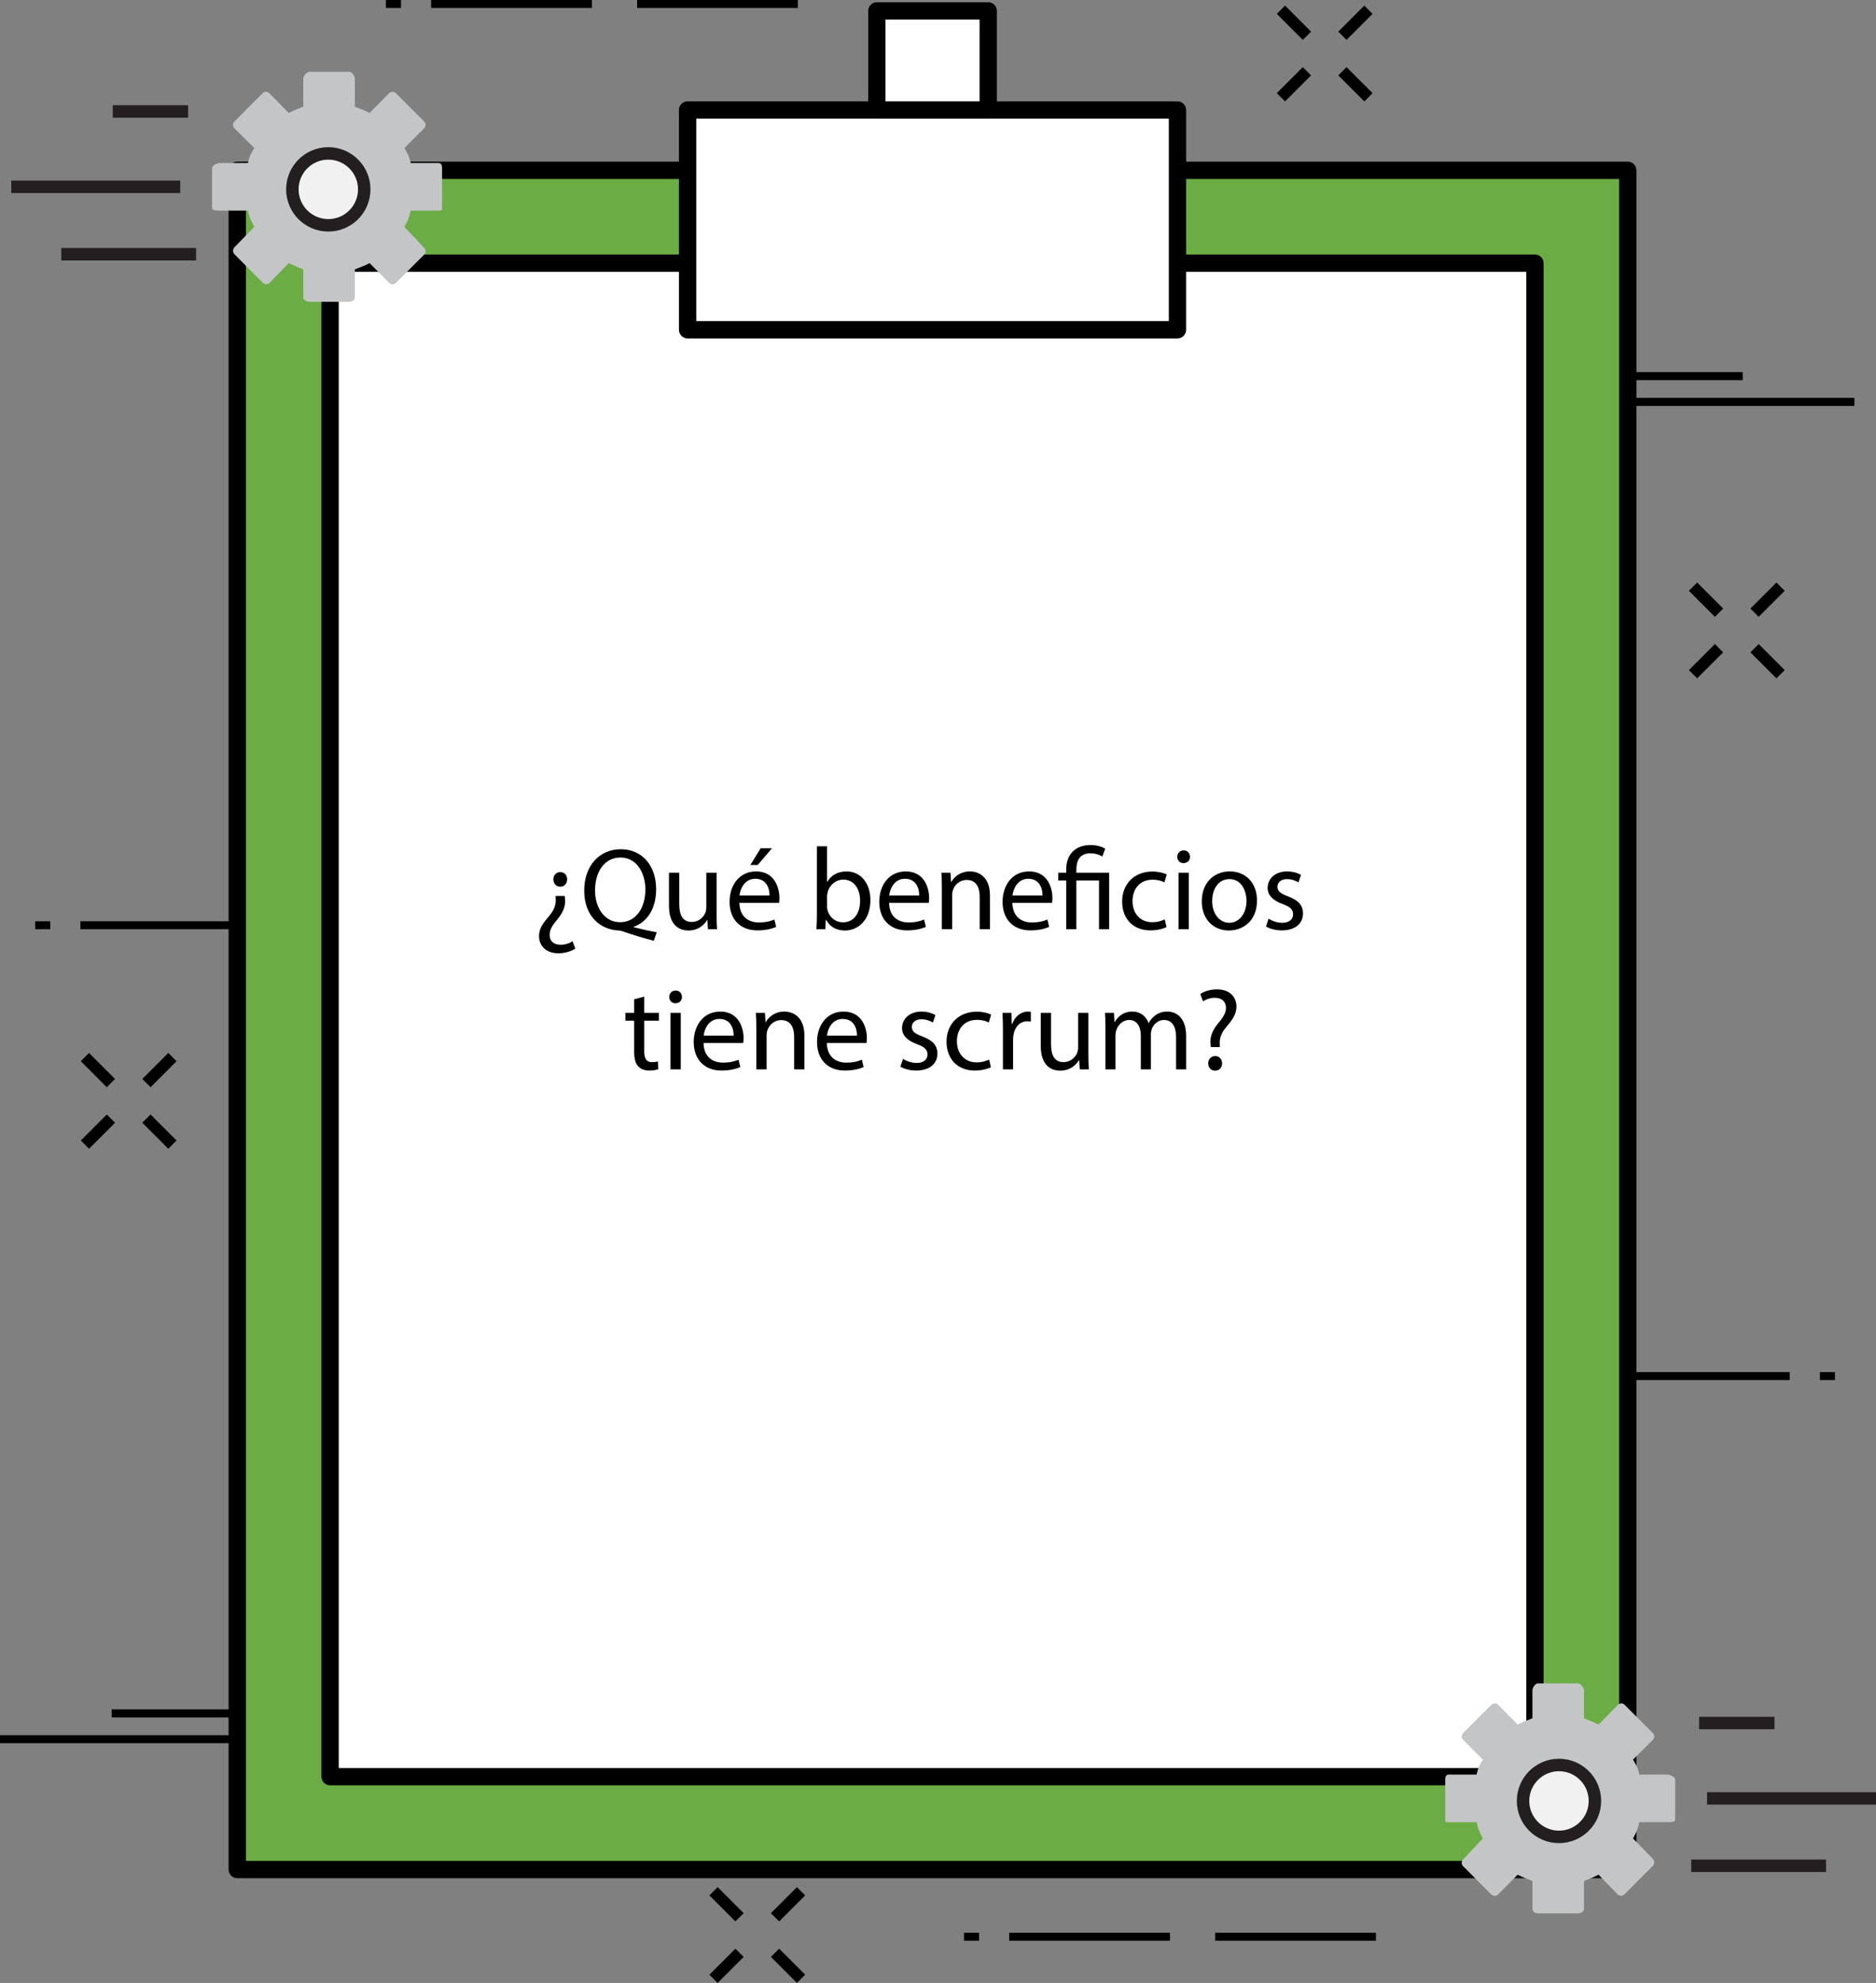 <!-- Generator: Adobe Illustrator 17.0.0, SVG Export Plug-In  -->
<svg version="1.1"
	 xmlns="http://www.w3.org/2000/svg" xmlns:xlink="http://www.w3.org/1999/xlink" xmlns:a="http://ns.adobe.com/AdobeSVGViewerExtensions/3.0/"
	 x="0px" y="0px" width="481.985px" height="509.345px" viewBox="0 0 481.985 509.345"
	 style="enable-background:new 0 0 481.985 509.345;" xml:space="preserve">
<rect x="0" y="0" width="481.985" height="509.345" fill="#808080" stroke="none"/>
<style type="text/css">
	.st0{fill:none;stroke:#000000;stroke-width:3;stroke-miterlimit:10;}
	.st1{fill:url(#SVGID_1_);}
	.st2{fill:#FFFFFF;}
	.st3{fill:#C4C5C6;}
	.st4{fill:#F1F1F1;stroke:#231F20;stroke-width:3.2;stroke-linejoin:round;stroke-miterlimit:10;}
	.st5{fill:none;stroke:#231F20;stroke-width:3.2;stroke-linejoin:round;stroke-miterlimit:10;}
	.st6{fill:url(#SVGID_2_);}
</style>
<defs>
</defs>
<g>
	<rect x="73.576" y="236.642" width="41.301" height="2.044"/>
	<rect x="20.656" y="236.642" width="41.304" height="2.044"/>
	<rect x="9.042" y="236.642" width="3.871" height="2.044"/>
</g>
<g>
	<rect x="163.685" y="0" width="41.301" height="2.044"/>
	<rect x="110.765" y="0" width="41.304" height="2.044"/>
	<rect x="99.15" y="0" width="3.871" height="2.044"/>
</g>
<g>
	<rect x="312.206" y="496.459" width="41.301" height="2.044"/>
	<rect x="259.286" y="496.459" width="41.304" height="2.044"/>
	<rect x="247.672" y="496.459" width="3.871" height="2.044"/>
</g>
<g>
	<rect x="365.603" y="352.441" width="41.301" height="2.044"/>
	<rect x="418.52" y="352.441" width="41.304" height="2.044"/>
	<rect x="467.567" y="352.441" width="3.871" height="2.044"/>
</g>
<g>
	<rect x="392.58" y="102.198" width="83.854" height="2.066"/>
	<rect x="392.58" y="95.579" width="55.165" height="2.068"/>
</g>
<g>
	<rect x="0" y="445.701" width="83.854" height="2.066"/>
	<rect x="28.689" y="439.082" width="55.165" height="2.068"/>
</g>
<g id="XMLID_22_">
	<g id="XMLID_26_">
		<line id="XMLID_28_" class="st0" x1="44.299" y1="271.525" x2="37.617" y2="278.207"/>
		<line id="XMLID_27_" class="st0" x1="28.494" y1="287.329" x2="21.814" y2="294.01"/>
	</g>
	<g id="XMLID_23_">
		<line id="XMLID_25_" class="st0" x1="21.814" y1="271.525" x2="28.494" y2="278.207"/>
		<line id="XMLID_24_" class="st0" x1="37.617" y1="287.329" x2="44.299" y2="294.01"/>
	</g>
</g>
<g id="XMLID_15_">
	<g id="XMLID_19_">
		<line id="XMLID_21_" class="st0" x1="457.467" y1="150.695" x2="450.784" y2="157.377"/>
		<line id="XMLID_20_" class="st0" x1="441.661" y1="166.499" x2="434.981" y2="173.18"/>
	</g>
	<g id="XMLID_16_">
		<line id="XMLID_18_" class="st0" x1="434.981" y1="150.695" x2="441.661" y2="157.377"/>
		<line id="XMLID_17_" class="st0" x1="450.784" y1="166.499" x2="457.467" y2="173.18"/>
	</g>
</g>
<g id="XMLID_8_">
	<g id="XMLID_12_">
		<line id="XMLID_14_" class="st0" x1="205.807" y1="485.8" x2="199.124" y2="492.481"/>
		<line id="XMLID_13_" class="st0" x1="190.001" y1="501.603" x2="183.321" y2="508.284"/>
	</g>
	<g id="XMLID_9_">
		<line id="XMLID_11_" class="st0" x1="183.321" y1="485.8" x2="190.001" y2="492.481"/>
		<line id="XMLID_10_" class="st0" x1="199.124" y1="501.603" x2="205.807" y2="508.284"/>
	</g>
</g>
<g id="XMLID_1_">
	<g id="XMLID_5_">
		<line id="XMLID_7_" class="st0" x1="351.584" y1="2.502" x2="344.901" y2="9.184"/>
		<line id="XMLID_6_" class="st0" x1="335.778" y1="18.306" x2="329.099" y2="24.986"/>
	</g>
	<g id="XMLID_2_">
		<line id="XMLID_4_" class="st0" x1="329.099" y1="2.502" x2="335.778" y2="9.184"/>
		<line id="XMLID_3_" class="st0" x1="344.901" y1="18.306" x2="351.584" y2="24.986"/>
	</g>
</g>
<g>
	<g>
		<radialGradient id="SVGID_1_" cx="239.584" cy="261.985" r="199.415" gradientUnits="userSpaceOnUse">
			<stop  offset="0" style="stop-color:#8CBB69"/>
			<stop  offset="0.784" style="stop-color:#6BAD44"/>
		</radialGradient>
		<rect x="60.96" y="43.752" class="st1" width="357.248" height="436.467"/>
		<path d="M418.208,482.443H60.96c-1.23,0-2.229-0.996-2.229-2.225V43.752c0-1.23,0.998-2.223,2.229-2.223h357.248
			c1.23,0,2.227,0.992,2.227,2.223v436.467C420.435,481.447,419.438,482.443,418.208,482.443z M63.183,477.995h352.805V45.975
			H63.183V477.995z"/>
	</g>
	<g>
		<rect x="84.806" y="67.605" class="st2" width="309.553" height="388.759"/>
		<path d="M394.358,458.59H84.806c-1.225,0-2.223-0.997-2.223-2.226V67.605c0-1.23,0.998-2.223,2.223-2.223h309.553
			c1.23,0,2.229,0.992,2.229,2.223v388.759C396.587,457.593,395.589,458.59,394.358,458.59z M87.032,454.143h305.105V69.831H87.032
			V454.143z"/>
	</g>
	<g>
		<rect x="176.657" y="28.251" class="st2" width="125.859" height="56.456"/>
		<path d="M302.517,86.93H176.657c-1.227,0-2.221-0.996-2.221-2.223V28.251c0-1.228,0.994-2.221,2.221-2.221h125.859
			c1.23,0,2.223,0.993,2.223,2.221v56.456C304.739,85.934,303.747,86.93,302.517,86.93z M178.886,82.48h121.41V30.476h-121.41V82.48
			z"/>
	</g>
	<g>
		<rect x="225.278" y="2.805" class="st2" width="28.617" height="25.442"/>
		<path d="M253.895,30.47h-28.617c-1.229,0-2.221-0.995-2.221-2.223V2.805c0-1.229,0.992-2.223,2.221-2.223h28.617
			c1.232,0,2.229,0.994,2.229,2.223v25.442C256.124,29.475,255.128,30.47,253.895,30.47z M227.501,26.02h24.172V5.027h-24.172V26.02
			z"/>
	</g>
</g>
<g>
	<g>
		<path class="st3" d="M393.719,490.337v-7.18c-1.02-0.415-2.567-0.955-3.803-1.612l-5.031,5.078c-0.48,0.482-1.242,0.482-1.725,0
			l-7.264-7.276c-0.481-0.483-0.476-1.26,0.007-1.743l5.081-5.37c-0.662-1.233-1.195-2.144-1.607-4.184h-7.185
			c-0.683,0-0.885,0.035-0.885-0.647v-10.29c0-0.683,0.202-1.288,0.885-1.288h7.185c0.412-2.037,0.949-2.627,1.607-3.857
			l-5.076-5.066c-0.484-0.482-0.484-1.255,0-1.738l7.279-7.273c0.478-0.485,1.26-0.48,1.74,0.003l4.988,5.075
			c1.235-0.652,2.783-1.195,3.803-1.612v-7.182c0-0.68,0.729-1.777,1.408-1.777h10.289c0.684,0,1.546,1.098,1.546,1.777v7.182
			c1.02,0.417,2.505,0.96,3.731,1.612l5.003-5.073c0.478-0.485,1.223-0.485,1.702,0l7.262,7.274c0.48,0.482,0.471,1.26-0.01,1.742
			l-5.088,5.057c0.657,1.23,1.199,1.82,1.607,3.857h7.184c0.68,0,2.043,0.605,2.043,1.288v10.29c0,0.683-1.363,0.647-2.043,0.647
			h-7.184c-0.412,2.04-0.958,2.95-1.613,4.184l5.084,5.226c0.48,0.482,0.48,1.333,0,1.815l-7.281,7.311
			c-0.48,0.482-1.258,0.502-1.74,0.018l-4.926-5.068c-1.227,0.657-2.711,1.207-3.731,1.622v7.18c0,0.683-0.862,1.145-1.546,1.145
			h-10.289C394.447,491.481,393.719,491.02,393.719,490.337z"/>
		<path class="st4" d="M400.535,471.833c5.1,0,9.234-4.139,9.234-9.237c0-5.096-4.135-9.234-9.234-9.234
			c-5.098,0-9.231,4.139-9.231,9.234C391.304,467.694,395.438,471.833,400.535,471.833z"/>
	</g>
	<line class="st5" x1="434.508" y1="479.257" x2="469.147" y2="479.257"/>
	<line class="st5" x1="438.581" y1="461.941" x2="481.985" y2="461.941"/>
	<line class="st5" x1="436.546" y1="442.582" x2="455.902" y2="442.582"/>
</g>
<g>
	<g>
		<path class="st3" d="M91.165,76.381v-7.18c1.02-0.415,2.567-0.955,3.803-1.612l5.031,5.078c0.48,0.482,1.242,0.482,1.725,0
			l7.264-7.276c0.48-0.482,0.476-1.26-0.007-1.743l-5.081-5.37c0.662-1.233,1.195-2.144,1.607-4.184h7.185
			c0.683,0,0.885,0.035,0.885-0.647v-10.29c0-0.683-0.202-1.288-0.885-1.288h-7.185c-0.412-2.037-0.949-2.627-1.607-3.857
			l5.076-5.066c0.484-0.482,0.484-1.255,0-1.738l-7.279-7.273c-0.478-0.485-1.26-0.48-1.74,0.003l-4.988,5.075
			c-1.235-0.652-2.783-1.195-3.803-1.612v-7.182c0-0.68-0.729-1.777-1.408-1.777H79.468c-0.684,0-1.546,1.098-1.546,1.777v7.182
			c-1.021,0.417-2.505,0.96-3.731,1.612l-5.003-5.073c-0.478-0.485-1.223-0.485-1.702,0l-7.262,7.274
			c-0.48,0.482-0.471,1.26,0.01,1.742l5.088,5.057c-0.657,1.23-1.199,1.82-1.607,3.857H56.53c-0.68,0-2.043,0.605-2.043,1.288v10.29
			c0,0.683,1.363,0.647,2.043,0.647h7.184c0.412,2.04,0.958,2.95,1.613,4.184l-5.084,5.226c-0.48,0.482-0.48,1.333,0,1.815
			l7.281,7.312c0.48,0.482,1.258,0.502,1.74,0.018l4.926-5.068c1.227,0.657,2.711,1.207,3.731,1.622v7.18
			c0,0.683,0.862,1.145,1.546,1.145h10.289C90.437,77.525,91.165,77.063,91.165,76.381z"/>
		<path class="st4" d="M84.349,57.877c-5.1,0-9.234-4.139-9.234-9.237c0-5.096,4.135-9.234,9.234-9.234
			c5.098,0,9.231,4.139,9.231,9.234C93.58,53.738,89.446,57.877,84.349,57.877z"/>
	</g>
	<line class="st5" x1="50.376" y1="65.301" x2="15.737" y2="65.301"/>
	<line class="st5" x1="46.303" y1="47.985" x2="2.898" y2="47.985"/>
	<line class="st5" x1="48.338" y1="28.626" x2="28.981" y2="28.626"/>
</g>
<g>
	<path d="M145.083,230.136l0.091,0.78c0.18,1.62-0.391,3.33-1.891,5.129c-1.35,1.62-2.069,2.73-2.069,4.08
		c0,1.53,0.93,2.55,2.85,2.55c1.05,0,2.25-0.33,3.03-0.93l0.72,1.92c-1.021,0.69-2.73,1.2-4.32,1.2c-3.42,0-5.01-2.13-5.01-4.41
		c0-2.04,1.141-3.48,2.61-5.16c1.29-1.59,1.77-2.85,1.68-4.38l-0.03-0.78H145.083z M145.714,225.876c0,1.05-0.69,1.89-1.771,1.89
		s-1.77-0.84-1.77-1.89c0-1.08,0.72-1.86,1.77-1.86C145.024,224.016,145.714,224.796,145.714,225.876z"/>
	<path d="M167.973,241.655c-2.729-0.72-5.399-1.53-7.739-2.34c-0.42-0.15-0.84-0.3-1.23-0.3c-4.8-0.18-8.909-3.72-8.909-10.229
		c0-6.48,3.96-10.65,9.42-10.65c5.489,0,9.06,4.26,9.06,10.229c0,5.19-2.4,8.52-5.76,9.69v0.12c2.01,0.51,4.199,0.99,5.909,1.29
		L167.973,241.655z M165.814,228.486c0-4.05-2.101-8.22-6.391-8.22c-4.409,0-6.569,4.08-6.54,8.46
		c-0.029,4.29,2.341,8.16,6.421,8.16C163.473,236.886,165.814,233.106,165.814,228.486z"/>
	<path d="M184.114,234.726c0,1.5,0.029,2.82,0.119,3.96h-2.34l-0.149-2.37h-0.061c-0.689,1.17-2.22,2.7-4.8,2.7
		c-2.279,0-5.01-1.26-5.01-6.36v-8.49h2.641v8.04c0,2.76,0.84,4.62,3.239,4.62c1.771,0,3-1.23,3.48-2.4
		c0.149-0.39,0.239-0.87,0.239-1.35v-8.91h2.641V234.726z"/>
	<path d="M189.963,231.906c0.06,3.57,2.34,5.04,4.979,5.04c1.89,0,3.03-0.33,4.02-0.75l0.45,1.89c-0.93,0.42-2.52,0.9-4.83,0.9
		c-4.47,0-7.14-2.94-7.14-7.319c0-4.38,2.58-7.83,6.81-7.83c4.74,0,6,4.17,6,6.84c0,0.54-0.06,0.96-0.09,1.23H189.963z
		 M197.703,230.016c0.03-1.68-0.689-4.29-3.66-4.29c-2.67,0-3.84,2.46-4.05,4.29H197.703z M198.332,217.896l-3.659,4.29h-1.891
		l2.641-4.29H198.332z"/>
	<path d="M209.763,238.686c0.06-0.99,0.119-2.46,0.119-3.75v-17.549h2.61v9.12h0.06c0.931-1.62,2.61-2.67,4.95-2.67
		c3.6,0,6.149,3,6.12,7.41c0,5.19-3.271,7.77-6.51,7.77c-2.101,0-3.78-0.81-4.86-2.73h-0.09l-0.12,2.4H209.763z M212.493,232.866
		c0,0.33,0.06,0.66,0.12,0.96c0.51,1.83,2.04,3.09,3.96,3.09c2.76,0,4.409-2.25,4.409-5.58c0-2.91-1.5-5.4-4.319-5.4
		c-1.8,0-3.479,1.23-4.02,3.24c-0.061,0.3-0.15,0.66-0.15,1.08V232.866z"/>
	<path d="M228.422,231.906c0.06,3.57,2.34,5.04,4.979,5.04c1.89,0,3.03-0.33,4.02-0.75l0.45,1.89c-0.93,0.42-2.52,0.9-4.83,0.9
		c-4.47,0-7.14-2.94-7.14-7.319c0-4.38,2.58-7.83,6.81-7.83c4.74,0,6,4.17,6,6.84c0,0.54-0.06,0.96-0.09,1.23H228.422z
		 M236.162,230.016c0.03-1.68-0.689-4.29-3.66-4.29c-2.67,0-3.84,2.46-4.05,4.29H236.162z"/>
	<path d="M241.982,228.096c0-1.5-0.029-2.73-0.119-3.93h2.34l0.149,2.4h0.061c0.72-1.38,2.399-2.73,4.8-2.73
		c2.01,0,5.13,1.2,5.13,6.18v8.669h-2.641v-8.37c0-2.34-0.87-4.29-3.359-4.29c-1.74,0-3.09,1.23-3.54,2.7
		c-0.12,0.33-0.18,0.78-0.18,1.23v8.729h-2.641V228.096z"/>
	<path d="M260.102,231.906c0.06,3.57,2.34,5.04,4.979,5.04c1.89,0,3.03-0.33,4.02-0.75l0.45,1.89c-0.93,0.42-2.52,0.9-4.83,0.9
		c-4.47,0-7.14-2.94-7.14-7.319c0-4.38,2.58-7.83,6.81-7.83c4.74,0,6,4.17,6,6.84c0,0.54-0.06,0.96-0.09,1.23H260.102z
		 M267.841,230.016c0.03-1.68-0.689-4.29-3.66-4.29c-2.67,0-3.84,2.46-4.05,4.29H267.841z"/>
	<path d="M273.932,238.686v-12.509h-2.04v-2.01h2.04v-0.78c0-3.84,2.25-6.33,6.33-6.33c1.35,0,2.939,0.42,3.689,0.96l-0.75,2.01
		c-0.63-0.45-1.77-0.84-3.06-0.84c-2.79,0-3.601,1.95-3.601,4.26v0.72h8.43v14.52h-2.609v-12.509h-5.82v12.509H273.932z"/>
	<path d="M299.701,238.145c-0.689,0.36-2.22,0.84-4.169,0.84c-4.38,0-7.23-2.97-7.23-7.41c0-4.47,3.061-7.709,7.8-7.709
		c1.561,0,2.94,0.39,3.66,0.75l-0.6,2.04c-0.631-0.36-1.62-0.69-3.061-0.69c-3.33,0-5.13,2.459-5.13,5.49
		c0,3.36,2.16,5.43,5.04,5.43c1.5,0,2.49-0.39,3.24-0.72L299.701,238.145z"/>
	<path d="M305.732,220.086c0.03,0.9-0.63,1.62-1.68,1.62c-0.931,0-1.59-0.72-1.59-1.62c0-0.93,0.689-1.65,1.649-1.65
		C305.102,218.436,305.732,219.156,305.732,220.086z M302.791,238.686v-14.52h2.641v14.52H302.791z"/>
	<path d="M322.951,231.306c0,5.37-3.72,7.71-7.229,7.71c-3.93,0-6.96-2.88-6.96-7.47c0-4.86,3.18-7.71,7.2-7.71
		C320.131,223.836,322.951,226.866,322.951,231.306z M311.431,231.456c0,3.18,1.83,5.58,4.41,5.58c2.52,0,4.41-2.37,4.41-5.64
		c0-2.46-1.23-5.58-4.351-5.58C312.782,225.816,311.431,228.696,311.431,231.456z"/>
	<path d="M325.921,235.986c0.78,0.51,2.16,1.05,3.479,1.05c1.92,0,2.82-0.96,2.82-2.16c0-1.26-0.75-1.95-2.7-2.67
		c-2.609-0.93-3.84-2.37-3.84-4.109c0-2.34,1.89-4.26,5.01-4.26c1.47,0,2.76,0.42,3.57,0.9l-0.66,1.92
		c-0.57-0.36-1.62-0.84-2.97-0.84c-1.561,0-2.431,0.9-2.431,1.98c0,1.2,0.87,1.74,2.761,2.46c2.52,0.96,3.81,2.22,3.81,4.38
		c0,2.55-1.98,4.35-5.43,4.35c-1.59,0-3.061-0.39-4.08-0.99L325.921,235.986z"/>
	<path d="M165.514,255.996v4.17h3.779v2.011h-3.779v7.829c0,1.8,0.51,2.82,1.979,2.82c0.69,0,1.2-0.09,1.53-0.181l0.12,1.98
		c-0.511,0.21-1.32,0.359-2.34,0.359c-1.23,0-2.221-0.39-2.851-1.109c-0.75-0.78-1.02-2.07-1.02-3.78v-7.919h-2.25v-2.011h2.25
		v-3.479L165.514,255.996z"/>
	<path d="M175.204,256.087c0.03,0.899-0.63,1.619-1.68,1.619c-0.931,0-1.59-0.72-1.59-1.619c0-0.931,0.689-1.65,1.649-1.65
		C174.574,254.436,175.204,255.156,175.204,256.087z M172.263,274.686v-14.52h2.641v14.52H172.263z"/>
	<path d="M180.753,267.906c0.06,3.569,2.34,5.04,4.979,5.04c1.89,0,3.03-0.33,4.02-0.75l0.45,1.89c-0.93,0.42-2.52,0.899-4.83,0.899
		c-4.47,0-7.14-2.939-7.14-7.319s2.58-7.83,6.81-7.83c4.74,0,6,4.17,6,6.84c0,0.54-0.06,0.96-0.09,1.23H180.753z M188.493,266.017
		c0.03-1.681-0.689-4.29-3.66-4.29c-2.67,0-3.84,2.46-4.05,4.29H188.493z"/>
	<path d="M194.313,264.097c0-1.5-0.029-2.73-0.119-3.931h2.34l0.149,2.4h0.061c0.72-1.38,2.399-2.73,4.8-2.73
		c2.01,0,5.13,1.2,5.13,6.181v8.669h-2.641v-8.369c0-2.34-0.869-4.29-3.359-4.29c-1.74,0-3.09,1.229-3.54,2.7
		c-0.12,0.33-0.18,0.779-0.18,1.229v8.729h-2.641V264.097z"/>
	<path d="M212.433,267.906c0.06,3.569,2.34,5.04,4.979,5.04c1.89,0,3.03-0.33,4.02-0.75l0.45,1.89c-0.93,0.42-2.52,0.899-4.83,0.899
		c-4.47,0-7.14-2.939-7.14-7.319s2.58-7.83,6.81-7.83c4.74,0,6,4.17,6,6.84c0,0.54-0.06,0.96-0.09,1.23H212.433z M220.172,266.017
		c0.03-1.681-0.689-4.29-3.66-4.29c-2.67,0-3.84,2.46-4.05,4.29H220.172z"/>
	<path d="M231.993,271.986c0.78,0.51,2.16,1.05,3.479,1.05c1.92,0,2.82-0.96,2.82-2.16c0-1.26-0.75-1.95-2.7-2.67
		c-2.609-0.93-3.84-2.37-3.84-4.109c0-2.341,1.89-4.261,5.01-4.261c1.47,0,2.76,0.421,3.57,0.9l-0.66,1.92
		c-0.57-0.36-1.62-0.84-2.97-0.84c-1.561,0-2.431,0.899-2.431,1.979c0,1.2,0.87,1.74,2.761,2.46c2.52,0.96,3.81,2.22,3.81,4.38
		c0,2.55-1.98,4.35-5.43,4.35c-1.59,0-3.061-0.39-4.08-0.989L231.993,271.986z"/>
	<path d="M254.582,274.145c-0.689,0.36-2.22,0.84-4.169,0.84c-4.38,0-7.23-2.97-7.23-7.409c0-4.47,3.061-7.71,7.8-7.71
		c1.561,0,2.94,0.391,3.66,0.75l-0.6,2.04c-0.631-0.36-1.62-0.689-3.061-0.689c-3.33,0-5.13,2.459-5.13,5.489
		c0,3.36,2.16,5.43,5.04,5.43c1.5,0,2.49-0.39,3.24-0.72L254.582,274.145z"/>
	<path d="M257.672,264.696c0-1.71-0.029-3.18-0.119-4.53h2.31l0.09,2.851h0.12c0.66-1.95,2.25-3.181,4.02-3.181
		c0.3,0,0.511,0.03,0.75,0.091v2.489c-0.27-0.06-0.54-0.09-0.899-0.09c-1.86,0-3.18,1.41-3.54,3.39c-0.061,0.36-0.12,0.78-0.12,1.23
		v7.739h-2.61V264.696z"/>
	<path d="M279.632,270.726c0,1.5,0.029,2.82,0.119,3.96h-2.34l-0.149-2.37h-0.061c-0.689,1.171-2.22,2.7-4.8,2.7
		c-2.279,0-5.01-1.26-5.01-6.359v-8.49h2.641v8.04c0,2.76,0.84,4.62,3.239,4.62c1.771,0,3-1.23,3.48-2.4
		c0.149-0.39,0.239-0.87,0.239-1.35v-8.91h2.641V270.726z"/>
	<path d="M284.011,264.097c0-1.5-0.029-2.73-0.119-3.931h2.31l0.12,2.34h0.09c0.81-1.38,2.16-2.67,4.56-2.67
		c1.98,0,3.48,1.2,4.11,2.91h0.06c0.45-0.81,1.021-1.439,1.62-1.89c0.87-0.66,1.83-1.021,3.21-1.021c1.92,0,4.77,1.261,4.77,6.3
		v8.55h-2.58v-8.22c0-2.79-1.02-4.47-3.149-4.47c-1.5,0-2.67,1.11-3.12,2.4c-0.12,0.359-0.21,0.84-0.21,1.319v8.97h-2.58v-8.699
		c0-2.311-1.02-3.99-3.029-3.99c-1.65,0-2.851,1.32-3.271,2.64c-0.149,0.391-0.21,0.841-0.21,1.29v8.76h-2.58V264.097z"/>
	<path d="M311.072,268.956l-0.06-0.78c-0.18-1.62,0.36-3.39,1.859-5.189c1.351-1.59,2.101-2.76,2.101-4.11
		c0-1.529-0.96-2.55-2.85-2.579c-1.08,0-2.28,0.359-3.03,0.93l-0.72-1.89c0.989-0.721,2.699-1.201,4.289-1.201
		c3.45,0,5.01,2.13,5.01,4.411c0,2.039-1.14,3.51-2.579,5.22c-1.32,1.56-1.8,2.88-1.71,4.409l0.029,0.78H311.072z M310.413,273.156
		c0-1.11,0.749-1.891,1.8-1.891c1.05,0,1.77,0.78,1.77,1.891c0,1.05-0.689,1.859-1.8,1.859
		C311.132,275.016,310.413,274.206,310.413,273.156z"/>
</g>
</svg>